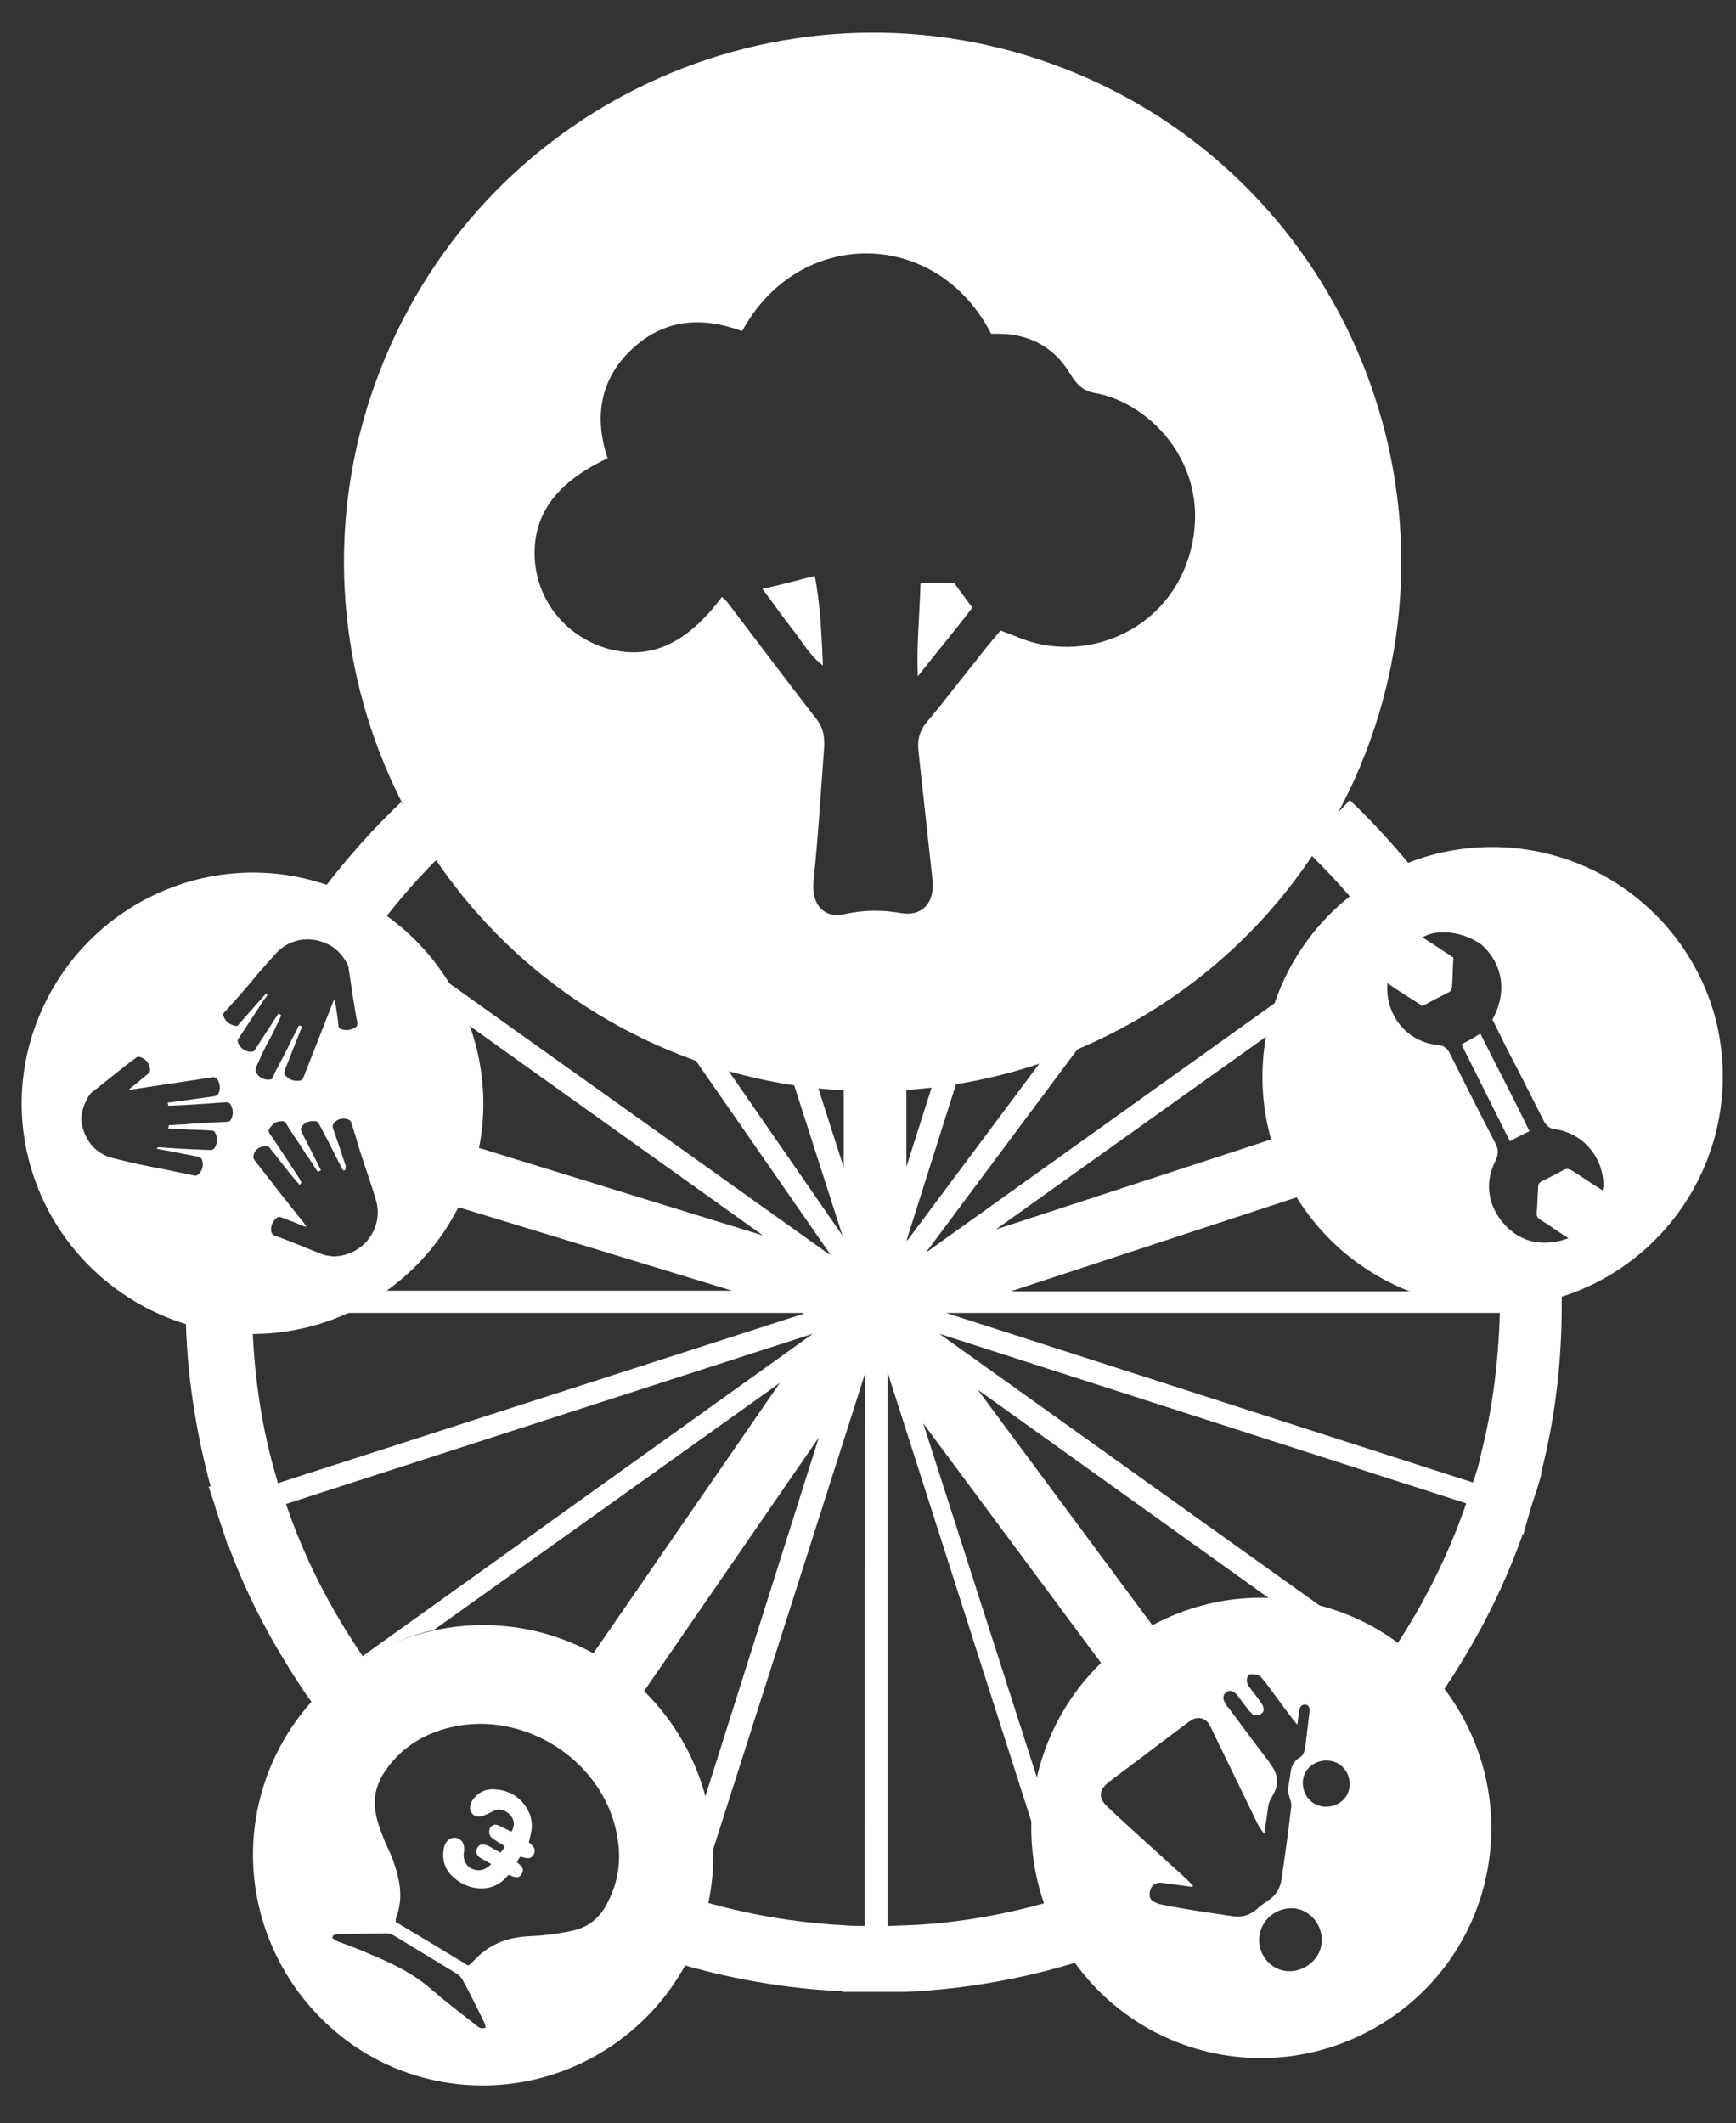 <?xml version="1.0" encoding="utf-8"?>
<!-- Generator: Adobe Illustrator 18.0.0, SVG Export Plug-In . SVG Version: 6.00 Build 0)  -->
<!DOCTYPE svg PUBLIC "-//W3C//DTD SVG 1.1//EN" "http://www.w3.org/Graphics/SVG/1.1/DTD/svg11.dtd">
<svg version="1.1" id="Layer_1" xmlns="http://www.w3.org/2000/svg" xmlns:xlink="http://www.w3.org/1999/xlink" x="0px" y="0px"
	 viewBox="0 0 258 315.5" enable-background="new 0 0 258 315.5" xml:space="preserve">
<rect x="0" y="0" width="258" height="315.5" fill="#333333" stroke="none"/>
<g id="Layer_1_1_">
	<g>
		<path fill="none" d="M217.1,191.9c-9.6-1-18-6.5-23.1-14.4l-43.8,14.4H217.1z"/>
		<path fill="none" d="M134.8,184.1v0.3l31-41.8c-6.3,2.5-12.8,4.4-19.6,5.6L134.8,184.1z"/>
		<path fill="none" d="M134.8,173.5l7.9-24.8c-2.6,0.3-5.2,0.6-7.9,0.7V173.5z"/>
		<path fill="none" d="M40.7,217.9c0.2,0.8,0.5,1.7,0.7,2.5l78.2-25.2l-0.2-0.1H45c-2.4,0.6-4.8,0.9-7.4,1
			C37.7,203.6,38.9,211,40.7,217.9z"/>
		<path fill="none" d="M195.8,242.3l-50-35.8l28.4,38.3c4.3-2.2,9.1-3.5,14.3-3.5C190.8,241.5,193.4,241.8,195.8,242.3z"/>
		<path fill="none" d="M166.4,250.3l-28.8-38.8l19.3,60.1C157.3,263.3,160.8,255.7,166.4,250.3z"/>
		<path fill="none" d="M55.6,138.4l67.3,48l0.3,0.1L92.4,142c-9.4-4-18-9.4-25.7-15.9C62.6,129.8,58.9,134,55.6,138.4z"/>
		<path fill="none" d="M52.7,191.9h56.1l-43.6-13.3C62.5,184.1,58.1,188.7,52.7,191.9z"/>
		<path fill="none" d="M122,213.5l-26.6,38.6c4.8,5.5,7.8,12.6,7.9,20.3L122,213.5z"/>
		<path fill="none" d="M88.3,246l28-40.6l-51.4,36.7c2.3-0.5,4.6-0.8,7-0.8C77.9,241.5,83.4,243.2,88.3,246z"/>
		<path fill="none" d="M190.2,168.9c-0.7-2.6-1-5.3-1-8.2c0-2.8,0.4-5.6,1-8.1L148,182.7L190.2,168.9z"/>
		<path fill="none" d="M125.3,183.7l-11.4-35.5c-5.6-0.9-11-2.3-16.2-4.2L125.3,183.7z"/>
		<path fill="none" d="M218.8,220.3c0.4-1.4,0.8-2.8,1.2-4.2c1.7-6.7,2.6-13.7,2.7-21h-82.3L218.8,220.3z"/>
		<path fill="none" d="M125.5,173.6v-24.1c-2.7-0.1-5.3-0.3-8-0.7L125.5,173.6z"/>
		<path fill="none" d="M68,169.6l45.2,13.8l-49.7-35.6c3,4.8,4.8,10.6,4.8,16.8C68.3,166.4,68.2,168,68,169.6z"/>
		<path fill="none" d="M206.6,246c4.4-6.4,8.1-13.4,10.8-20.9c0.2-0.5,0.4-1.2,0.6-1.7l-78.3-25.2L206.6,246z"/>
		<path fill="none" d="M193.5,125.8c-6.5,5.7-13.7,10.4-21.5,14.2l-34.3,46h0.1l54.4-38.9c2.3-4.8,5.8-8.9,10-12
			C199.4,131.9,196.6,128.7,193.5,125.8z"/>
		<path fill="none" d="M103.6,282.3c7,2.1,14.4,3.4,21.9,3.8c1,0,2,0.1,3,0.1v-82l-0.1,0.2L103.6,282.3z"/>
		<path fill="none" d="M43.6,226.8c2.6,6.8,6.1,13.3,10.2,19.3l66.9-47.8l-78.3,25.3C42.8,224.6,43.2,225.7,43.6,226.8z"/>
		<path fill="none" d="M131.8,286.2c1,0,2.1,0,3-0.1c7.7-0.4,15.1-1.7,22.1-3.8l-25.2-78.3C131.8,203.9,131.8,286.2,131.8,286.2z"/>
		<path fill="#FFFFFF" d="M193.5,125.8c3.1,2.9,6.1,6.1,8.7,9.3c2.7-2,5.8-3.6,9-4.5c-3.3-4.2-6.8-8.1-10.6-11.7
			C198.3,121.4,196,123.7,193.5,125.8z"/>
		<path fill="#FFFFFF" d="M217.1,191.9h-66.9l43.8-14.4c-1.7-2.6-2.9-5.6-3.8-8.6L148,182.7l42.2-30.1c0.5-1.9,1.2-3.7,2-5.5
			l-54.4,38.9h-0.1l34.3-46c-2,0.9-4,1.8-6,2.6l-31.2,41.8v-0.3l11.4-36c-1.2,0.2-2.4,0.4-3.6,0.5l-7.9,24.8v-24
			c-1.7,0.1-3.3,0.1-4.9,0.1c-1.5,0-2.9,0-4.4-0.1v24.1l-8-24.9c-1.2-0.1-2.4-0.3-3.6-0.5l11.4,35.5L97.8,144
			c-1.8-0.6-3.7-1.4-5.3-2.1l30.9,44.5l-0.3-0.1l-67.3-48c3.3-4.4,6.9-8.6,10.9-12.3c-2.5-2.2-4.9-4.4-7.1-6.8
			c-4.3,4.1-8.3,8.6-11.9,13.4l0,0l-1,1.6c0,0.1-0.1,0.1-0.1,0.2l-0.3,0.4c7.2,2.2,13.4,7,17.4,13.3l49.7,35.5L68,169.6
			c-0.5,3.1-1.5,6.2-2.8,8.9l43.6,13.3H52.7c-2.4,1.4-5,2.5-7.9,3.3h74.5l0.2,0.1l-78.2,25.2c-0.2-0.8-0.5-1.7-0.7-2.5
			c-1.9-6.9-2.9-14.3-3.1-21.7c-0.2,0-0.4,0-0.5,0c-3.3,0-6.4-0.5-9.4-1.5v0.4l0,0c0.1,8.9,1.5,17.6,3.7,25.8H31l0.8,2.4
			c0.4,1.4,0.8,2.6,1.3,4l0.8,2.5H34c2.9,7.9,6.9,15.2,11.5,22l0,0l1.3,1.8c4.4-5.7,10.6-9.8,17.7-11.4l51.4-36.7l-28,40.6
			c2.7,1.7,5.1,3.7,7.2,6.1l26.6-38.6l-18.6,58.8c0,0.1,0,0.2,0,0.4c0,6.7-2.1,12.9-5.7,17.9h0.1c0.8,0.3,1.7,0.5,2.5,0.8l0.2,0.1
			l0,0c8,2.4,16.3,3.9,25,4.3v0.1h3h1.6h1.6h3V296c9.6-0.4,19-2.2,27.8-5.1c-3.6-5.1-5.7-11.3-5.7-18c0-0.4,0-0.8,0-1.3l-19.3-60.1
			l28.8,38.8c2.2-2.2,4.8-4,7.7-5.5l-28.4-38.3l50,35.8c7,1.7,13.2,5.8,17.5,11.4l0.6-0.8c0-0.1,0.1-0.1,0.1-0.2l0.6-0.9l0,0
			c5-7.3,9.2-15.3,12.2-23.8h0.1l0.7-2.5c0.4-1.4,0.8-2.7,1.3-4.1l0.7-2.4h-0.1c2-7.7,3-15.6,3.1-23.9l0,0v-3.3l0,0
			c0-0.7,0-1.5-0.1-2.2c-3.8,1.6-7.9,2.4-12.1,2.4C219.4,192.1,218.2,192.1,217.1,191.9z M53.9,246.1c-4.1-6-7.6-12.5-10.2-19.3
			c-0.4-1-0.8-2.2-1.2-3.3l78.3-25.3L53.9,246.1z M128.5,286.2c-1,0-2.1,0-3-0.1c-7.6-0.4-14.9-1.7-21.9-3.8l24.9-78l0.1-0.2
			C128.5,204,128.5,286.2,128.5,286.2z M157,282.3c-7,2.1-14.5,3.5-22.1,3.8c-1,0-2,0.1-3,0.1v-82.3L157,282.3z M217.3,225.1
			c-2.7,7.4-6.4,14.5-10.8,20.9l-66.9-47.8l78.3,25.2C217.7,224,217.5,224.6,217.3,225.1z M220.1,216.1c-0.3,1.5-0.7,2.8-1.2,4.2
			l-78.3-25.2h82.3C222.7,202.4,221.8,209.4,220.1,216.1z"/>
	</g>
</g>
<g id="bollen">
	<path id="institutional" fill="#FFFFFF" d="M24.9,195.8c17.5,7,37.4-1.6,44.5-19.2c7-17.5-1.6-37.4-19.2-44.5
		c-17.5-7-37.4,1.6-44.5,19.2S7.3,188.7,24.9,195.8z M51.3,173c-0.6-1.8-1.2-3.6-1.8-5.3c-0.1-0.3-0.1-0.5,0.1-0.8
		c0.5-0.6,1.3-0.8,2-0.6c0.3,0.1,0.5,0.2,0.6,0.5c0.3,1,0.7,2.1,1,3.3c0.8,2.6,1.8,5.3,2.6,8c1.4,4.2-1.7,8.5-6.2,8.6
		c-0.4,0-0.8-0.1-1.4-0.2c-2.4-0.9-4.9-2-7.4-2.9c-0.3-0.1-0.4-0.3-0.5-0.6c-0.1-0.8,0.2-1.5,0.8-2c0.2-0.2,0.4-0.2,0.7-0.1
		c1,0.4,2.2,0.8,3.3,1.3c0.1,0,0.2,0.1,0.3,0.1c0,0,0,0,0.1-0.1c-0.1-0.1-0.2-0.2-0.2-0.3c-2.5-3.1-5-6.3-7.4-9.4
		c-0.3-0.4-0.3-0.6-0.1-1.2c0.3-0.6,0.8-0.9,1.6-1c0.3,0,0.5,0,0.7,0.3c1.4,1.7,2.7,3.5,4.1,5.1c0.1,0.1,0.2,0.2,0.3,0.4
		c0.1-0.1,0.2-0.2,0.3-0.4c-0.1-0.1-0.2-0.3-0.2-0.4c-1.5-2.3-2.9-4.5-4.5-6.8c-0.2-0.3-0.2-0.5-0.1-0.7c0.4-0.7,1-1.2,1.9-1.2
		c0.3,0,0.4,0.1,0.6,0.3c0.9,1.6,2,3,2.9,4.5c0.6,0.8,1.2,1.8,1.8,2.7c0.2,0,0.3-0.1,0.5-0.2c-0.1-0.1-0.1-0.3-0.2-0.4
		c-0.9-1.8-1.8-3.6-2.7-5.3c-0.1-0.3-0.1-0.5,0-0.7c0.4-0.7,1.2-1,2-0.9c0.3,0,0.4,0.1,0.6,0.4c1.2,2.2,2.3,4.4,3.4,6.6
		c0.1,0.2,0.2,0.4,0.5,0.3C51.4,173.3,51.4,173.2,51.3,173z M33.2,150.6c1.8-2,3.6-4,5.3-6.1c0.8-0.9,1.7-1.9,2.4-2.7
		c1.9-2.2,4.9-2.8,7.6-1.6c1.4,0.6,2.4,1.7,3.1,3c0.1,0.2,0.2,0.4,0.2,0.6c0.4,2.7,0.8,5.5,1.3,8.2c0,0.3,0,0.5-0.2,0.6
		c-0.6,0.5-1.6,0.6-2.3,0.3c-0.2-0.1-0.3-0.2-0.3-0.5c-0.1-1.2-0.3-2.3-0.5-3.5c0-0.1,0-0.2-0.1-0.4c-0.1,0.1-0.1,0.3-0.2,0.4
		c-1.5,3.8-2.9,7.4-4.4,11.2c-0.1,0.3-0.3,0.5-0.7,0.5c-0.8,0.1-1.5-0.2-2-0.8c-0.2-0.2-0.2-0.4-0.1-0.7c0.8-2,1.6-4.1,2.4-6.1
		c0.1-0.1,0.1-0.3,0.2-0.5c-0.2,0-0.3-0.1-0.5-0.1c-0.3,0.7-0.7,1.4-1,2c-0.8,1.7-1.7,3.4-2.5,4.9c-0.1,0.3-0.3,0.6-0.4,0.9
		c-0.1,0.2-0.2,0.2-0.3,0.2c-0.8,0.2-1.9-0.3-2.2-1.2c-0.1-0.2,0-0.3,0-0.5c0.3-0.6,0.6-1.3,0.9-2c0.6-1.3,1.4-2.6,2-3.9
		c0.2-0.5,0.5-0.9,0.7-1.5c0.1-0.1,0.1-0.3,0.2-0.4c-0.1-0.1-0.2-0.2-0.4-0.3c-0.2,0.3-0.4,0.6-0.6,0.9c-0.9,1.5-2,3-2.9,4.5
		c-0.1,0.2-0.3,0.3-0.6,0.3c-0.8,0-1.6-0.5-1.9-1.3c-0.1-0.2-0.1-0.4,0-0.6c0.9-1.4,1.8-2.7,2.7-4.1c0.5-0.7,0.9-1.5,1.5-2.2
		c0.1-0.2,0.2-0.3,0-0.5c-0.1,0.1-0.2,0.2-0.3,0.3c-1.3,1.5-2.5,2.8-3.8,4.3c-0.2,0.3-0.4,0.3-0.7,0.2c-0.8-0.2-1.4-0.7-1.6-1.5
		C33,151.1,33.1,150.9,33.2,150.6z M13.3,162.7c0.1-0.1,0.2-0.3,0.4-0.4c2.2-1.7,4.3-3.5,6.5-5.1c0.2-0.2,0.4-0.2,0.7-0.1
		c0.8,0.3,1.3,0.9,1.4,1.8c0,0.2,0,0.4-0.2,0.6c-0.9,0.7-1.8,1.5-2.7,2.2c-0.1,0.1-0.2,0.2-0.4,0.3c0.3,0,0.4,0,0.6-0.1
		c4-0.6,8-1.2,11.9-1.8c0.4-0.1,0.6,0.1,0.8,0.3c0.4,0.6,0.5,1.4,0.2,2c-0.1,0.3-0.3,0.4-0.6,0.5c-2.2,0.3-4.3,0.6-6.5,0.9
		c-0.1,0-0.3,0-0.5,0.1c0.1,0.2,0.1,0.3,0.1,0.4c0.2,0,0.3,0,0.4,0c2.7-0.1,5.5-0.3,8.2-0.5c0.3,0,0.6,0.1,0.7,0.4
		c0.4,0.7,0.4,1.5,0,2.2c-0.1,0.2-0.3,0.3-0.5,0.3c-2.2,0.1-4.4,0.2-6.6,0.4c-0.7,0-1.4,0.1-2.1,0.1c0,0.2-0.1,0.3-0.1,0.5
		c0.7,0,1.5,0.1,2.2,0.1c1.4,0.1,2.8,0.1,4.2,0.2c0.3,0,0.5,0.1,0.6,0.4c0.4,0.7,0.3,1.5-0.1,2.2c-0.2,0.2-0.3,0.3-0.6,0.3
		c-2.5-0.1-4.9-0.2-7.4-0.4c-0.2,0-0.5-0.1-0.6,0.2c0.5,0.1,1,0.2,1.6,0.3c1.6,0.3,3,0.6,4.6,0.9c0.3,0.1,0.4,0.2,0.5,0.4
		c0.3,0.7,0.1,1.7-0.5,2.2c-0.2,0.2-0.3,0.2-0.6,0.2c-1.3-0.3-2.5-0.5-3.8-0.8c-2.6-0.5-5.2-1-7.9-1.7c-2.5-0.5-4.2-2.1-4.9-4.6
		C11.8,166.3,12.2,164.4,13.3,162.7z"/>
	<path id="social" fill="#FFFFFF" d="M154.4,262.9c-4.8,18.3,6.1,37,24.3,41.8s37-6.1,41.8-24.3c4.8-18.3-6.1-37-24.3-41.8
		C178,233.7,159.3,244.6,154.4,262.9z M196.3,289.4c-0.6,2.4-3.3,4-5.7,3.4c-2.5-0.6-4-3.3-3.3-5.7c0.6-2.5,3.3-4,5.7-3.4
		C195.5,284.4,196.9,287,196.3,289.4z M200.5,265.9c-0.4,1.8-2.3,2.9-4.2,2.5c-1.9-0.4-3-2.4-2.6-4.2c0.4-1.8,2.3-2.9,4.2-2.5
		C199.8,262.1,200.9,264,200.5,265.9z M187.3,249.1c0.2,0.2,0.4,0.5,0.6,0.7c1.4,1.8,2.7,3.7,4.1,5.5c0.2,0.3,0.4,0.5,0.8,1
		c0.1-0.8,0.2-1.5,0.3-2.1c0.1-0.7,0.4-0.9,0.9-0.9c0.5,0.1,0.7,0.4,0.6,1.2c-0.2,1.7-0.4,3.4-0.6,5c-0.1,0.7-0.3,1.4-0.9,1.7
		c-0.8,0.5-1.2,1.3-1.3,2.2c-0.1,0.8-0.3,1.8-0.4,2.6c0,0.3,0.1,0.6,0.2,0.9c0.1,0.5,0.4,1,0.3,1.6c-0.4,3.5-0.9,7-1.4,10.5
		c-0.2,1.5-0.7,2.5-2,3.4c-0.6,0.4-1.2,0.8-1.7,1.3c-1.2,1-2.4,1.3-3.9,1c-3.5-0.5-6.9-1-10.4-1.7c-0.4-0.1-0.9-0.3-1.3-0.6
		c-0.5-0.4-0.4-1.3-0.1-1.9c0.4-0.6,0.9-0.8,1.7-0.7c1.5,0.2,2.9,0.4,4.4,0.6c0-0.1,0.1-0.1,0.1-0.2c-0.3-0.3-0.7-0.7-1-1
		c-3.9-3.6-7.9-7.1-11.7-10.7c-1.4-1.3-1.3-2.5,0.1-3.6l0.1-0.1c3.9-2.9,7.8-5.9,11.7-8.8c0.3-0.2,0.7-0.5,1-0.6
		c1-0.3,2,0.1,2.5,1.4c2.2,4.5,4.4,9.1,6.6,13.6c0.3,0.7,0.7,1.4,1.3,2.1c0.2-1.4,0.4-2.7,0.6-4.2c0.1-0.6,0.4-1,0.7-1.6
		c0.6-1,0.8-2.2,0.3-3.4c-0.2-0.5-0.6-1-0.9-1.5c-2-2.6-4-5.3-6-8c-0.2-0.2-0.4-0.4-0.5-0.7c-0.4-0.6-0.4-1.2,0.1-1.6
		c0.5-0.4,1-0.3,1.6,0.3c0.5,0.6,1,1.4,1.6,2.1c0.2,0.3,0.4,0.5,0.6,0.7c0.4,0.4,0.9,0.4,1.4,0.1c0.5-0.3,0.5-0.8,0.2-1.4
		c-0.5-0.8-1.2-1.6-1.7-2.3c-0.2-0.3-0.4-0.5-0.5-0.8c-0.2-0.5-0.1-1,0.3-1.4C186.4,248.8,186.9,248.8,187.3,249.1z"/>
	<path id="environmental" fill="#FFFFFF" d="M136.8,86.7c1.8,0,3.4-0.1,5-0.1c0.8,1.2,1.7,2.3,2.7,3.7c-2.5,3.3-5.1,6.4-8.1,10.2
		C136.2,95.5,136.7,91.2,136.8,86.7z M113.3,87.5c1.6,2.1,2.9,4,4.3,5.8c1.5,1.8,2.5,3.9,4.7,5.6c-0.2-4.8-0.4-9.1-1.2-13.3
		C118.5,86.2,116.2,86.9,113.3,87.5z M158.2,10.2c40.4,15.7,60.4,61.4,44.7,101.8s-61.4,60.5-101.7,44.8S40.7,95.5,56.5,55
		S117.8-5.5,158.2,10.2z M147.3,49.6c-8.1-15.8-28.6-15.9-37-0.4c-6.1-2.2-11.6-1.8-16.4,2.7s-5.6,10.2-3.6,16.2
		c-7.9,3.7-11.3,8.7-10.8,15.3C80,89.5,84.2,94.5,90,96.3c6.4,1.9,11.9-0.4,17.3-7.6c0.3,0.3,0.6,0.5,0.8,0.8
		c4.5,5.9,9,11.9,13.5,17.7c0.8,1.2,0.9,2.3,0.9,3.6c-0.5,6.7-0.9,13.5-1.6,20.2c-0.3,3.5,1.6,5.6,4.8,4.8c2.8-0.6,5.5-0.6,8.3-0.1
		c3.1,0.5,4.9-1.6,4.6-4.8c-0.7-6.4-1.4-12.9-2.1-19.3c-0.2-1.8,0.2-3.1,1.4-4.5c2.4-2.8,4.6-5.8,6.9-8.6c1.3-1.7,2.6-3.3,3.9-4.8
		c1,0.4,1.9,0.7,2.6,1c9.6,4,21.7-0.6,25.3-11.7c4.2-13.2-5.5-23.2-13.9-24.6c-1.7-0.3-2.6-1.2-3.5-2.6c-2.3-4-5.9-6.1-10.5-6.2
		C148.5,49.6,147.8,49.6,147.3,49.6z"/>
	<path id="financial" fill="#FFFFFF" d="M73.5,265.9c2.2,0.1,3.9,1.2,4.9,3c0.6,1,0.8,2.3,0.5,3.6c-0.1,0.4-0.2,0.8-0.3,1.3
		c0.5,0.4,1.2,0.9,0.7,1.8c-0.5,0.9-1.3,0.4-2,0.3c-0.2,0.3-0.3,0.5-0.5,0.8c0.5,0.5,1.3,0.9,0.7,1.8c-0.4,0.6-0.7,0.6-1.9,0.1
		c-0.1,0.1-0.2,0.2-0.3,0.3c-2.5,2.9-6.8,1.8-8.7-0.8c-0.7-1-0.9-2.3-0.6-3.6c0.2-0.9,0.9-1.5,1.7-1.4c0.8,0.1,1.3,0.7,1.3,1.8
		c0,0.2-0.1,0.5-0.1,0.7c0,1,0.5,1.9,1.5,2.2c0.8,0.3,1.8,0.1,2.6-0.8c-0.5-0.3-1-0.6-1.6-0.9c-0.6-0.4-0.8-1-0.4-1.6
		c0.3-0.5,0.8-0.5,1.6-0.2c0.5,0.3,1,0.6,1.8,1c0.2-0.3,0.4-0.5,0.6-0.8c-0.1-0.1-0.2-0.3-0.2-0.3c-0.5-0.3-1-0.6-1.6-1
		c-0.5-0.4-0.6-0.9-0.4-1.5c0.3-0.5,0.7-0.7,1.4-0.4c0.6,0.3,1.2,0.6,1.8,0.9c0.5-0.8,0.5-1.7-0.1-2.4c-0.6-0.7-1.6-1.2-2.5-0.7
		c-0.4,0.2-0.8,0.4-1.3,0.6c-0.8,0.4-1.6,0.3-2-0.3c-0.4-0.5-0.3-1.3,0.2-2C71.1,266.3,72.2,265.8,73.5,265.9z M77.7,242
		c18.6,3.3,31,21.1,27.8,39.6c-3.3,18.6-21.1,31-39.6,27.8s-31-21.1-27.8-39.6C41.4,251.1,59.1,238.8,77.7,242z M67.9,293.3
		c-3.1-1.9-6.3-3.8-9.4-5.7c-0.3-0.2-0.7-0.3-1-0.3c-2.4,0-4.8,0.1-7.2,0.1c-0.3,0-0.5,0.1-0.8,0.2c0,0.1-0.1,0.2-0.1,0.4
		c0.3,0.2,0.5,0.4,0.8,0.5c1.6,0.6,3.3,1.2,4.8,1.9c3.4,1.4,6.5,2.9,9.2,5.3c2.1,1.8,4.3,3.5,6.5,5.2c0.4,0.3,0.7,0.7,1.5,0.4
		c-0.1-0.3-0.2-0.7-0.3-0.9c-1-2-2-4.1-3.1-6.1C68.6,293.9,68.3,293.6,67.9,293.3z M66.9,256.7c-4.2,1-7.7,3.3-10,7
		c-0.8,1.4-1.3,2.9-1.2,4.6c0.1,1.6,0.6,3.1,1.2,4.6c0.5,1.4,1.3,2.7,1.7,4.1c0.9,2.6,1.3,5.2,0.3,7.9c-0.1,0.2-0.1,0.5-0.1,0.7
		c3.7,2.2,7.2,4.3,10.8,6.5c0.2-0.2,0.4-0.3,0.5-0.4c2-2.3,4.5-3.6,7.6-3.9c0.9-0.1,1.9-0.1,2.9-0.2c1.7-0.2,3.4-0.4,4.9-0.8
		c2.2-0.6,3.8-2,4.8-4.1c1.6-3,2-6.2,1.5-9.4C90.1,261.9,78.1,254,66.9,256.7z"/>
	<path id="technical" fill="#FFFFFF" d="M217.2,155.2c0.9-0.5,1.9-1,2.8-1.6c2.4,4.8,4.9,9.5,7.3,14.5c-1,0.5-1.9,0.9-2.9,1.5
		C222,164.8,219.6,160,217.2,155.2z M212.6,127.1c18.3-5,37,5.6,42.2,23.7c5,18.3-5.6,37-23.7,42.2c-18.3,5-37-5.6-42.2-23.7
		C183.8,151.1,194.4,132.2,212.6,127.1z M211.4,139.3c1.6,1,3.1,2,4.6,3c-0.1,1.5-0.1,2.9-0.2,4.3c0,0.3-0.2,0.7-0.4,0.8
		c-1.4,0.7-2.7,1.4-4,2.1c-1.8-1.2-3.5-2.2-5.2-3.4c-0.4,4.6,2.8,8.8,7.6,9.2c0.7,0.1,1,0.3,1.5,0.9c2.3,4.6,4.6,9.2,7,13.8
		c0.4,0.8,0.4,1.5,0,2.4c-1.6,3.1-1.3,6.3,0.9,9.1c2.2,2.7,5.1,3.7,8.6,2.9c0.4-0.1,0.7-0.2,1.3-0.4c-1.6-1-2.8-1.9-4.1-2.7
		c-0.5-0.3-0.7-0.6-0.6-1.3c0.1-1.2,0.1-2.3,0.2-3.6c0-0.5,0.2-0.7,0.6-0.9c1-0.5,2.1-1,3.1-1.6c0.5-0.3,0.9-0.2,1.4,0.1
		c1.3,0.8,2.4,1.6,3.7,2.4c0.3,0.2,0.5,0.3,0.8,0.5c0-0.3,0.1-0.5,0.1-0.7c0-4.2-3-7.8-7.2-8.4c-0.7-0.1-1-0.3-1.5-0.9
		c-1.3-2.6-2.6-5.1-3.9-7.7c-1.4-2.6-2.6-5.1-3.9-7.7c2.7-4.9,0.8-9-1.6-11.1C217.6,138.5,213.7,137.9,211.4,139.3z"/>
</g>
</svg>
